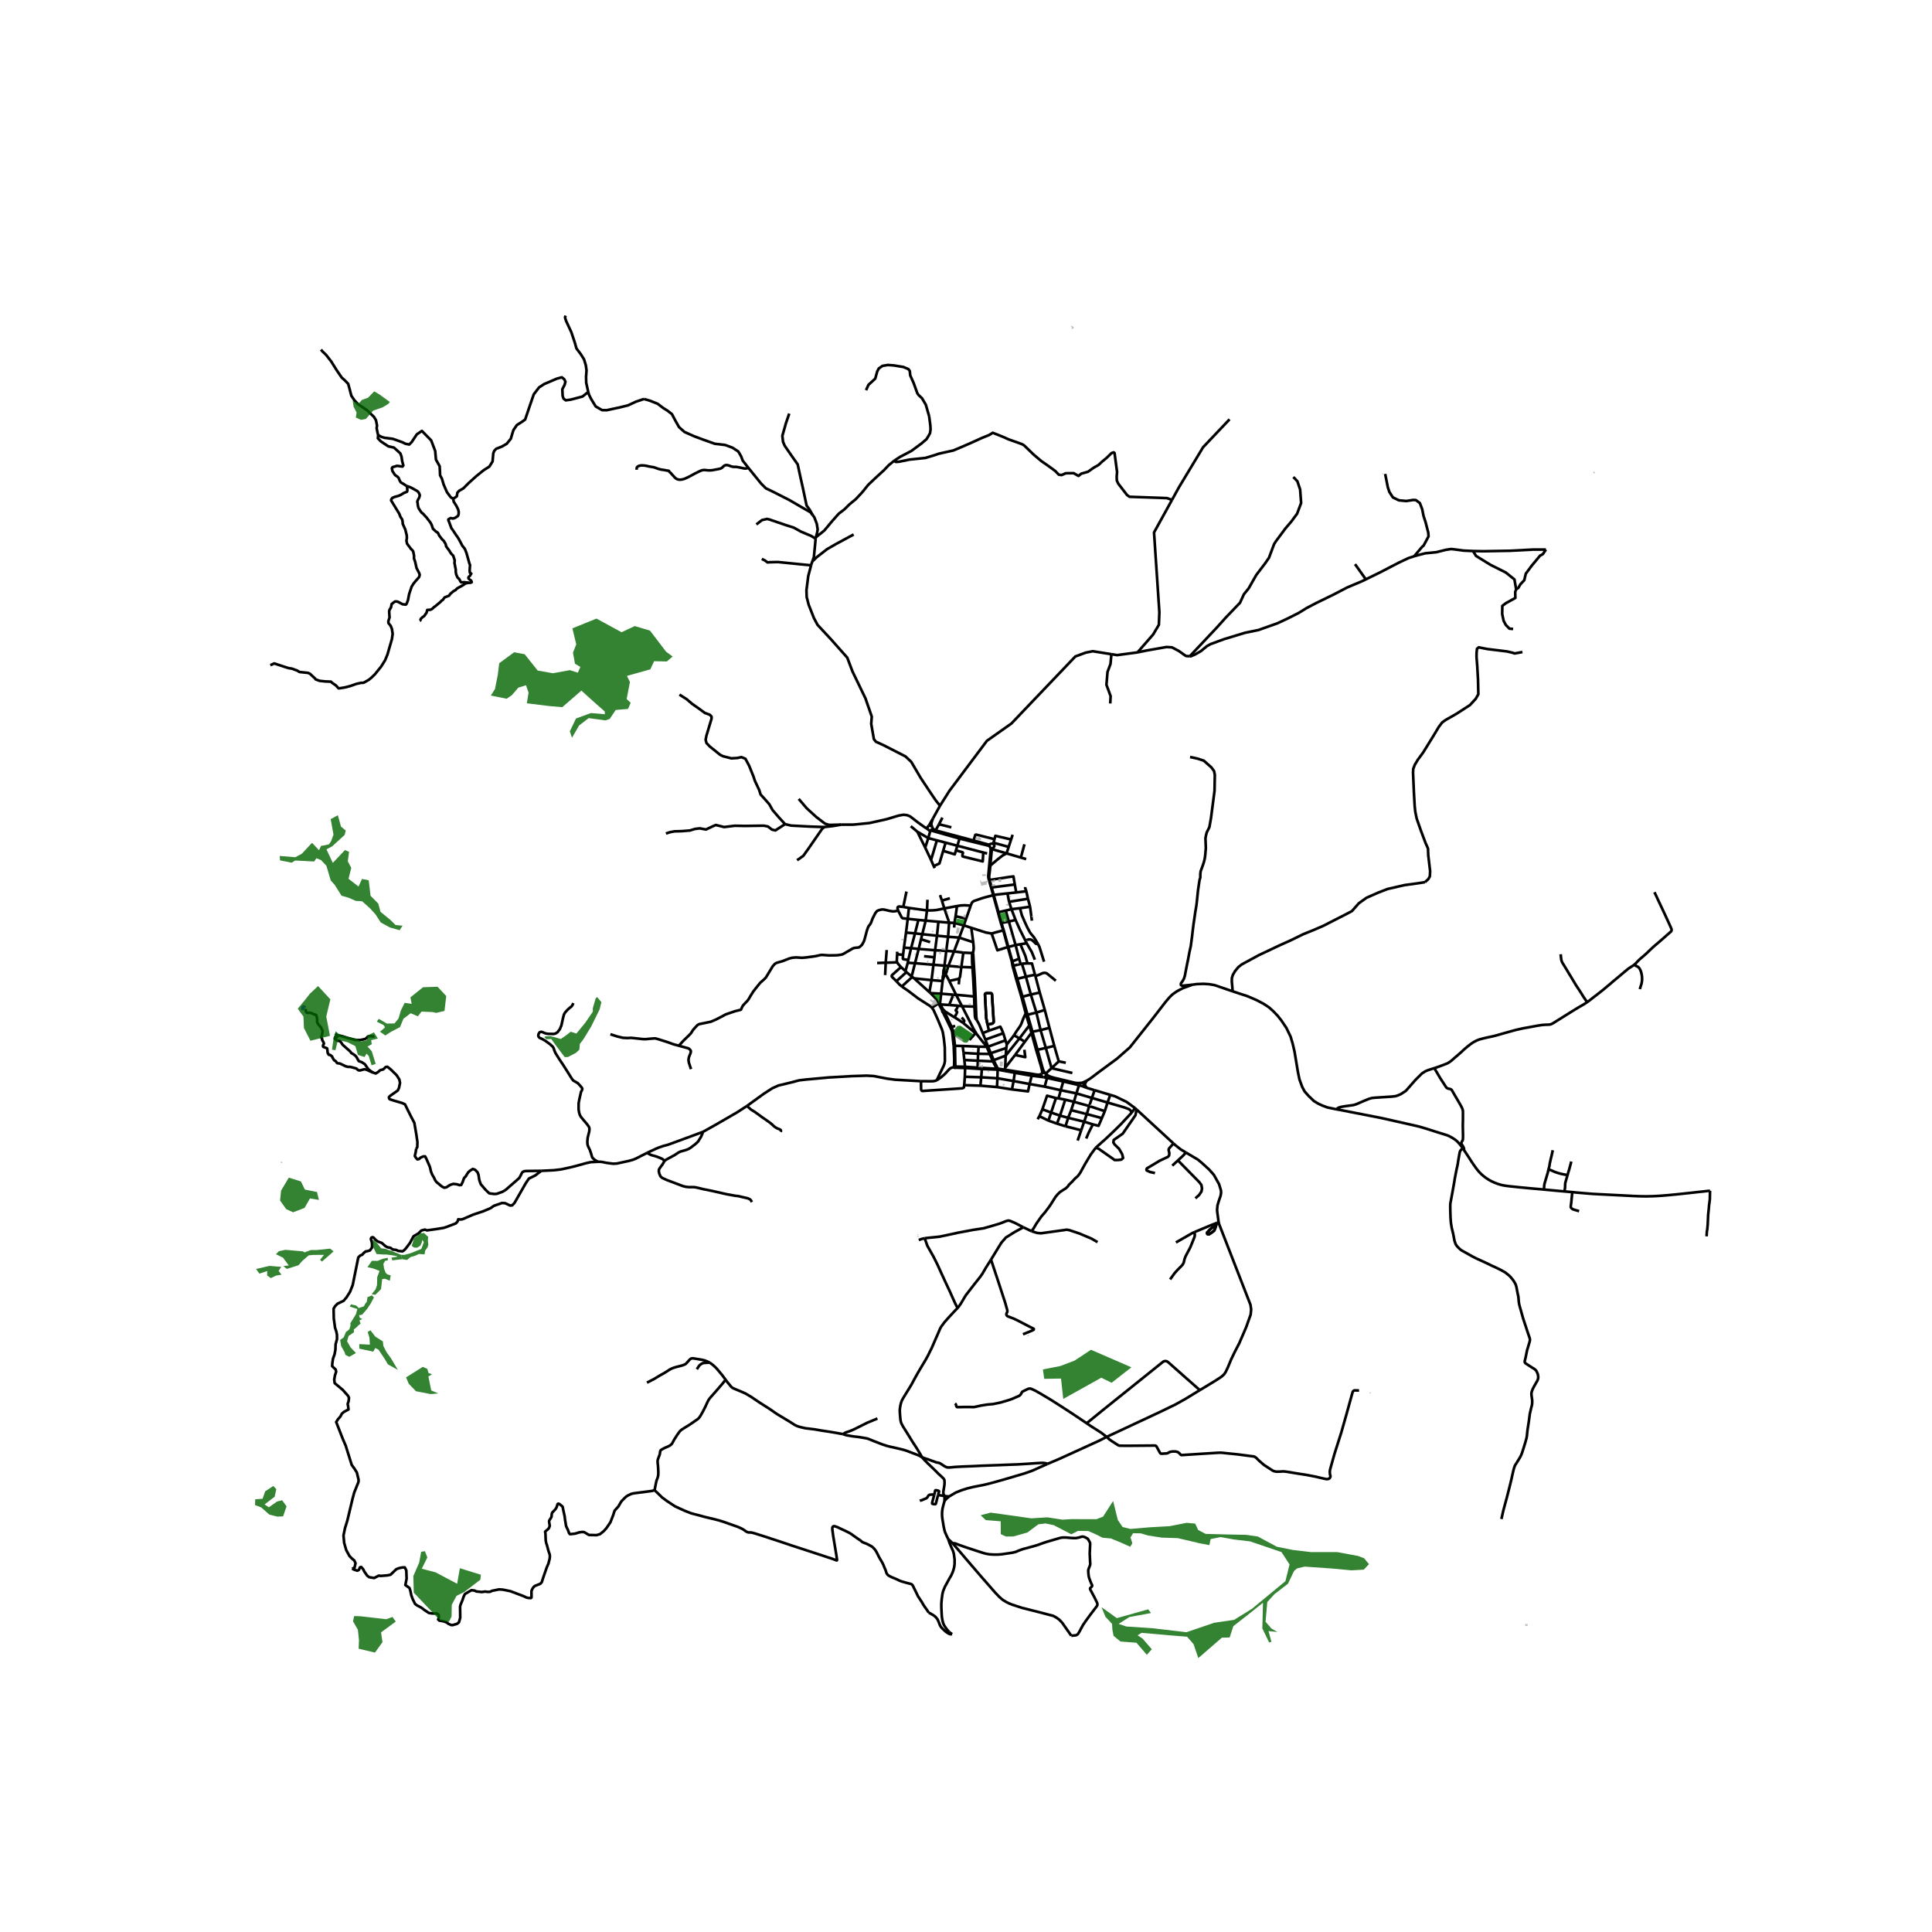 <svg xmlns="http://www.w3.org/2000/svg" width="960" height="960" viewBox="0 0 720 720"><defs><style>*{stroke-linejoin:round;stroke-linecap:butt}</style></defs><g id="figure_1"><path id="patch_1" d="M0 720h720V0H0z" style="fill:#fff"/><g id="axes_1"><path id="patch_2" d="M90 619.422h558V107.778H90z" style="fill:#fff"/><g id="LineCollection_1"><path d="m353.792 557.652-.511.392-.47.422-.44.44-.4.518" clip-path="url(#pa8e5efa53b)" style="fill:none;stroke:#000"/><path d="m353.388 573.61-.569-1.189-.599-1.34-.207-.635-.131-.59-.192-.873-.484-2.943-.115-1.043-.024-1.085.07-.876.138-.98.361-1.399.335-1.233M351.994 557.522l.02.707-.043 1.195M351.994 557.522l.472.05.315.04.363.045.648-.005M390.329 545.57l-2.797 1.24-2.89 1.298-2.874 1.009-3.212.952-3.32.98-3.78 1.081-3.467.93-1.944.432-1.568.303-1.928.382-2.176.541-2.097.677-2.06.815-2.424 1.442M404.931 405.387l2.984.896M404.931 405.387l-.268-.504-.468-.706M404.931 405.387l-1.658-.65M403.299 403.522l-1.108.091-.742.02-.953-.13-3.297-.807-4.265-1.009-1.26-.36-.784-.325-1.131-.692M403.299 403.522l1.681-.756M404.195 404.177l-.143-.277-.348-.26-.405-.118M389.678 400.133l-.24-.206M389.678 400.133l2.197-2.058M389.678 400.133l.081.177M388.473 399.906l-.19.15-.152.117M389.438 399.927l-.228-.106-.251-.04-.253.029-.233.096M384.4 384.894l1.748 6.404 1.768 5.933.445 1.767.112.908M359.627 397.547l-3.466-.062M359.627 397.547l-.25-2.521M359.627 397.547l.034.46M359.627 397.547l4.691.324M358.759 389.808l-2.877-.061M358.759 389.808l5.95.238M358.759 389.808l.33 2.58M355.882 389.747l-.429-3.767M355.882 389.747l-.487-.035M355.882 389.747l.14 7.612M350.46 374.328l3.276.207M350.46 374.328l-.134-.456M350.46 374.328l-.357-.02M351.623 376.466l-1.084-1.879-.025-.079-.054-.18M139.071 399.756l.953.287.738-.432.972-.807 1.113-.29.888-.873.634-.08 1.099.847 2.325 2.26 1.028 1.613.254 1.282-.367 1.824-.464 1.005-2.846 1.996-.451.45.028.396.225.41 1.649.542 2.959.86 1.127.514.887 1.838 1.55 3.093 1.043 1.956.732 4.31.41 2.828-.057 1.943-.393.57M201.706 436.335l-5.656.065-.676.08-.546.244-.346.397-.4.86-.522.971-1.045.952-4.095 3.556-1.186.693-2.115.756-.888.063-1.85-.235-.449-.395-1.025-.99-1.019-1.195-.708-.824-.382-1.032-.232-.785-.063-.58-.177-1.113-.356-.939-.906-.94-.855-.306-1.1.688-.61.561-.48.719-.423.754-.661.682-.541 1.515-.513 1.043-.605.075-.864-.29-.867-.119-.573-.068-.609.182-.68.237-.724.463-.56.38-.81.164-.687-.317-.646-.46-.753-.665-.646-.487-.59-.69-.551-1.156-.677-1.16-.388-1.008-.091-.247-.241-1.128-.166-.58-1.198-2.738-.517-1.035-.684.008-.81.35-.24.132-.555.51-.614.108-.53-.582-.402-.641.101-.586.192-.749.211-1.404M436.772 186.292l-6.7 12.147 1.992 29.732-.181 4.672-2.173 3.653-5.794 6.626M414.183 243.802l2.129.34 7.604-1.02M443.384 244.57l-1.418-.095-2.758-1.94-2.477-1.294-2.017-.12-7.258 1.28-3.54.721M313.506 307.323h4.392l6.103-.599 6.435-1.438 4.468-1.341 1.762-.312 1.356.139 1.172.484.36.279 2.525 1.95 2.39 1.708 1.256.796M345.725 308.99l.18.222.246.159.286.079.298-.009M346.123 307.784l-.24.166-.172.228-.089.267.005.28.098.264M369.968 314.443l.29-.378M369.968 314.443l-.343-.048-.466.084-.475.322M369.816 316.232l.33-.31.212-.2.16-.25.057-.216-.03-.218-.176-.354-.4-.241M368.605 315.225l.362.441.249.527M368.684 314.801l-.043.192-.036.232M368.605 315.225l-11.016-2.71M369.705 316.46l.111-.228M369.705 316.46l5.414 1.572M369.062 322.572l.517-5.562.126-.55M360.056 342.365l-3.931-.916M360.056 342.365l-.88 2.494M360.056 342.365l1.7-4.853M373.89 346.728l.161-.036M373.89 346.728l1.692 6.224M369.557 347.902l1.621-.476 2.712-.698M373.89 346.728l-.884-2.724M352.323 363.137l-.024-.113-.06-.1-.09-.078-.113-.047M352.323 363.137l.206-.321.09-.178.07-.19.242-.84M352.273 363.331l.04-.093.01-.101M351.57 363.027l-.022.14.035.138M351.966 360.627l-.334.977-.07.723-.034.388.006.163.037.149M351.919 362.787l-.148.034-.122.084-.078.122M356.3 370.725l2.22 4.257M356.3 370.725l-2.55-5.169M356.3 370.725l6.732.641M356.3 370.725l-1.038-.036M423.019 412.965l.56.518M423.019 412.965l-1.298 1.699M413.764 408.032l1.812.542 4.275 2.08 3.168 2.31M412.746 410.889l6.255 1.814 1.737.656.622.505.361.8M408.35 427.735l1.076-.974 2.24-1.977 2.765-2.59 3.326-3.265 3.307-3.558.657-.707M384.407 458.827l.339-.467.39-.501 1.112-1.883 1.83-2.624 1.383-1.587 1.612-2.146.606-.904 1.638-2.604.822-1.007.966-.917 2.142-1.366.743-.717.38-.586 1.134-1.083 1.13-1.23 1.084-.956.837-1.157.723-1.319 1.221-2.2 2.03-3.373 1.82-2.465" clip-path="url(#pa8e5efa53b)" style="fill:none;stroke:#000"/><path d="m423.58 413.483-.422 2.126-4.764 6.891-3.351 2.336-.123.952.492.75 1.629 1.586 1.168 2.019.338 1.413-.676.605-1.26.144h-1.26l-.584-.461-5.441-3.807-.977-.302M344.597 461.46l1.137-.138 4.434-.454 2.775-.584 4.088-.894 5.74-1.074 3.75-.562 2.521-.707 3.504-1.038 2.36-.93.845-.216.584.094 1.929.807 3.092 1.611" clip-path="url(#pa8e5efa53b)" style="fill:none;stroke:#000"/><path d="m384.407 458.827-.802-.385-2.25-1.067" clip-path="url(#pa8e5efa53b)" style="fill:none;stroke:#000"/><path d="m369.317 469.43.399-.662 3.45-5.633 1.699-1.944 3.172-1.997 3.319-1.819M356.876 487.454l-.103-.149-.879-1.718-1.789-4.022-1.8-3.843-1.535-3.347-1.408-3.098-1.503-3.01-1.557-2.75-.682-1.197-1.023-2.86M342.393 462.119l1.166-.415 1.038-.245" clip-path="url(#pa8e5efa53b)" style="fill:none;stroke:#000"/><path d="m369.317 469.43-1.827 2.871-1.36 2.343-.815 1.176-2.083 2.617-3.273 4.235-.458.735-1.414 2.39-.634.93-.577.727M343.636 543.089l-.738-1.295-.89-1.478-.739-1.172-1.183-1.802-1.753-2.851-1.843-2.948-.561-1.06-.193-.57-.177-.886-.177-2.055-.068-1.448.065-.656.104-.732.15-.728.165-.63.273-.78.538-.994 1.183-1.943 1.018-1.636.838-1.38 1.19-2.217 1.092-1.968.976-1.669 2.014-3.373.89-1.594.723-1.492.692-1.384 1.16-2.674 1.038-2.365.93-2.177.357-.642.338-.486.42-.555.425-.602 1.791-2.019 1.014-1.088.788-.858 1.39-1.428M264.483 507.805l-.822-.39-.953-.396-.9-.23-2.635-.443-.888-.13-.372.003-.254.058-.3.111-.457.422-.427.49-.803.898-.357.241-.745.314-.569.177-2.002.508-.872.27-.511.18-.446.195-.488.263-1.97 1.247-1.761.988-2.217 1.34-2.631 1.352" clip-path="url(#pa8e5efa53b)" style="fill:none;stroke:#000"/><path d="m314.157 534.451 1.223.415 2.543.426 1.967.23.861.137 1.375.23.977.18.584.188 2.12.858 1.864.72 1.391.534 1.206.397 1.434.375 2.643.587 1.914.458 1.322.374 1.252.477 3.028 1.146.527.216.595.313.653.377M351.994 557.522l-.223-.44-.173-.342-.054-.473.023-.511.165-.955.242-1.525.031-.843-.054-.793-.073-.245-.165-.278-.511-.537-1.433-1.319-1.095-1.092-1.159-1.143-1.854-1.755-1.383-1.416-.642-.766" clip-path="url(#pa8e5efa53b)" style="fill:none;stroke:#000"/><path d="m390.329 545.57-.255-.14-.35-.115-.429-.08-.637-.061-.926.022-1.46.08-2.683.193-4.391.271-2.901.104-5.488.21-5.018.18-3.066.151-4.296.166-2.459.137-2.205.198-.561-.014-.33-.054-.3-.116-.293-.13-.392-.216-.83-.555-.645-.418-.469-.202-.46-.1-.462-.073-.476-.165-1.238-.447-1.098-.411-1.407-.461-1.168-.435M349.576 557.145l.393.067.491.065.623.101.91.144M361.966 345.774l-2.79-.915M361.966 345.774l.733 5.37M369.557 347.902l-2.144-.375-5.447-1.753M362.683 354.69l-.437.485M362.699 351.144l.168 1.964-.038.854-.146.728M362.683 354.69l-.023.526M362.246 355.175l.414.041M362.246 355.175l-3.236-.153M362.246 355.175l.041 3.4.117 1.942M363.032 371.366l.118 3.757M362.404 360.517l.273 4.001.355 6.848M349.788 373.96l.157.19.158.159M350.103 374.309l.004.144.02.147.08.206.998 1.871M350.103 374.309l.223-.437M358.52 374.982l4.63.141M358.52 374.982l-1.709-.21M358.52 374.982l4.268 8.4M363.15 375.123l.183 3.64.1.534.172.39.402.453M351.96 377.052l.047-.15-.01-.091M351.96 377.052l2.644 5.597M351.383 377.218l.16.045.165-.016.146-.074.106-.121" clip-path="url(#pa8e5efa53b)" style="fill:none;stroke:#000"/><path d="m364.007 380.14-.11-.745-.073-.667-.265-7.372-.321-6.873-.372-5.862-.206-3.405M366.233 385.007l-.745-1.842-.635-1.5-.846-1.525M362.227 383.957l1.308 1.106M362.227 383.957l-3.294-2.751M362.227 383.957l.561-.576M367.22 387.433l6.679-2.386M367.22 387.433l-.987-2.426M367.22 387.433l.443 1.1M367.73 390.13l-3.022-.084M367.73 390.13l.496-.059M367.73 390.13l-.919-1.17M367.73 390.13l1.111 2.665M364.708 390.046l-.2 2.663M359.09 392.389l5.418.32M359.09 392.389l.286 2.637M364.508 392.71l4.333.085M364.508 392.71l-.094 2.582M359.376 395.026l5.038.266M364.414 395.292l-.096 2.579M370.009 395.512h-.971l-4.624-.22M364.318 397.87l-.03.428M364.318 397.87l1.615.101M350.33 333.57l.69 2.047M345.647 335.31l-.185 3.986M356.647 337.664l-.522 3.785M356.647 337.664l-4.727.88M361.757 337.512l-2.206-.144-1.483.072-1.421.224M338.735 338.36l-.45 4.047M338.735 338.36l-2.106-.381M338.735 338.36l6.727.936M345.462 339.296l-.49 3.798M351.92 338.543l-2.935.6-1.414.121-2.109.032M338.286 342.407l-.639 5.144M338.286 342.407l3.963.426M334.711 339.342l1.333 2.576.219.205.252.106 1.77.178M342.249 342.833l-1.25 5.003M342.249 342.833l2.723.26M344.972 343.094l-1.26 5.057M344.972 343.094l4.74.411M349.712 343.505l-.521 5.199M349.712 343.505l4.003.35M355.697 343.954l.428-2.505M355.697 343.954l-.1 1.727M355.697 343.954l3.478.905M355.697 343.954l-1.982-.099M337.647 347.55l-.77 5.618M337.647 347.55l3.353.286M341 347.836l2.712.315M341 347.836l-1.464 5.517M343.712 348.151l-.479 1.889M343.712 348.151l5.479.553M349.191 348.704l4.128.412M349.191 348.704l-.708 5.436M353.32 349.116l4.155.295M353.32 349.116l.395-5.26M353.32 349.116l-.672 5.229M357.475 349.41l5.224 1.734M357.475 349.41l-1.941 5.169M357.475 349.41l1.7-4.55M336.877 353.168l-.334 2.676M336.877 353.168l2.66.185M339.536 353.353l-1.046 4.41M339.536 353.353l2.827.284M342.363 353.637l.87-3.597M342.363 353.637l-1.361 5.32M342.363 353.637l6.12.503M348.483 354.14l-.244 2.619M348.483 354.14l4.165.205M352.648 354.345l2.886.234M352.648 354.345l-.668 5.524M355.534 354.579l3.476.443M355.534 354.579l-2.091 5.386M334.342 354.67l-.004.946M338.49 357.764l-.187 1.037M336.543 355.844l-.084 1.357.06.17.126.084 1.845.309M338.303 358.8l2.699.158M338.303 358.8l-.876 3.097M341.002 358.958l6.865.583M339.629 363.804l.195-.343.166-.516 1.012-3.987M347.867 359.541l4.113.328M347.867 359.541l-.704 5.728M347.867 359.541l.372-2.782M353.443 359.965l4.823.395M353.443 359.965l-1.463-.096M353.443 359.965l-.512 1.643M358.266 360.36l4.138.157M358.266 360.36l.744-5.338M357.523 364.535l.253-.468.49-3.707M335.774 360.397l1.653 1.5M334.314 358.63l.408.606 1.052 1.161" clip-path="url(#pa8e5efa53b)" style="fill:none;stroke:#000"/><path d="m334.05 365.673-1.702-1.701-.043-.204.035-.17.1-.206 3.334-2.995M337.427 361.897l.384.389M339.629 363.804l-1.818-1.518M339.629 363.804l.326.28M340.67 364.608l-.715-.524M340.67 364.608l5.692 5.138M340.67 364.608l6.493.661M347.163 365.27l-.801 4.476M347.163 365.27l4.111.328M351.274 365.598l.047-.42M351.274 365.598l-.538 4.723M350.736 370.321l4.526.368M350.736 370.321l-3.955-.208M350.736 370.321l-.41 3.551M353.736 374.535l1.306-3.267.22-.58M353.736 374.535l3.075.237M382.485 332.142l-3.765.444M382.485 332.142l.594 2.793M382.067 330.582l-.008.435.218.503.208.622M375.456 332.95l3.264-.364M375.456 332.95l.599 3.127M370.345 333.578l.814-.166 4.297-.462M370.155 333.617l-2.879.75-.381.108-.75.211-3.197 1.096-.492.339-.307.375-.392 1.016M351.92 338.543l-.9-2.926M351.92 338.543l1.655 4.826M366.233 385.007l2.325-.908M373.899 385.047l.803 2.65M368.558 384.099l4.238-1.477.445.894.658 1.531M374.702 387.697l.502 1.548M374.702 387.697l-6.476 2.374M375.204 389.245l-.19 1.318M377.884 385.82l-.89 1.18-.808.975-.982 1.27M375.014 390.563l-.216 2.84M375.014 390.563l-5.791 1.93M369.223 392.492l-.997-2.42M370.327 395.087l-.812-1.94-.292-.655M374.798 393.404l-.204 4.544M374.798 393.404l5.137-6.428M374.798 393.404l-4.47 1.683M371.785 398.102l-1.156-2.293-.302-.722M355.57 397.427l-.063.112-.016.115M356.022 397.36l-.073-.028-.058-.007-.082-.007-.078.022-.087.03-.074.057M355.395 389.712l.033.418.192 4.613-.05 2.684M371.785 398.102l-.129-.027-.15.028-.124.086M371.967 398.275l-.073-.103-.109-.07M374.337 398.623l-1.414-.23-.956-.118M371.88 398.643l.084-.107.03-.13-.027-.131M371.315 398.305l-5.382-.334M371.315 398.305l-.01.153.066.142M371.315 398.305l.067-.116M371.37 398.6l.162.082.259.009M371.37 398.6l-5.456-.2M374.337 398.623l.257-.675M374.337 398.623l-.144.444M388.131 400.173l-.53.267-.384.083-.577-.011-.791-.101-1.414-.245-3.966-.598-6.132-.945M371.79 398.69l.09-.047M371.79 398.69l-.08 3.152M389.438 399.927l-.66-1.136-.33-1.071-1.787-6.494M388.131 400.173l-.064.31v.244l.076.235.146.203.203.154.242.09M388.734 401.41l.26.024M388.734 401.41l-4.251-.51M444.384 366.973l-3.505 1.26-2.26 1.176-1.705 1.204-1.06 1.038-1.43 1.673-4.703 6.091-4.305 5.432-4.349 5.483-4.757 4.185-6.531 4.816-3.355 2.533-1.444.902M404.195 404.177l.252-.516.533-.895M403.273 404.736l.577-.212.345-.347M403.273 404.736l-1.18-.261M368.546 327.99l.27-.043M368.546 327.99l.804 2.784M369.216 316.193l-.036.8-.716 7.597-.17 1.832.028.395.004.065.05.376.17.731M378.182 329.624l-8.613 1.105M378.182 329.624l.538 2.962M368.817 327.947l7.194-1.12 1.668-.212.503 3.009M369.35 330.774l.219-.045M369.35 330.774l.805 2.843M383.079 334.935l.8 2.974M383.079 334.935l-7.024 1.142M376.055 336.077l.887 2.755M383.88 337.909l-3.77.548M383.88 337.909l.678 5.197M380.11 338.457l-3.168.375M386.802 351.747l-1.372-2.277-.6-.784-.5-.539-.499-.703-.938-1.721-1.057-2.273-1.013-2.354-.712-2.639M376.942 338.832l-2.14.51M376.942 338.832l1.53 4.002M374.803 339.343l1.17 4.096M374.803 339.343l-2.686.62M371.907 339.998l.21-.035M371.907 339.998l1.099 4.006M371.907 339.998l-1.752-6.381M378.471 342.834l-2.497.605M382.137 350.534l-2.067-4.126-1.599-3.574M375.974 343.44l2.505 8.759M375.974 343.44l-2.77.526M375.582 352.952l-3.887 1.19-2.138-6.24M382.617 351.535l-.48-1.001M382.617 351.535l-2.348.347M385.66 357.656l-1.127-2.833-1.916-3.288M380.27 351.882l-1.79.317M382.881 359.021l-.76-2.782-1.852-4.357M378.48 352.199l1.313 5.087M378.48 352.199l-2.707.703M380.34 359.248l-.547-1.962M380.34 359.248l.49-.108M380.34 359.248l-2.695.643M382.881 359.021l-2.051.12M385.703 363.256l-1.118-4.19-1.704-.045M377.645 359.891l-.377-1.624M377.645 359.891l1.478 4.888M380.83 359.14l1.49 4.837M385.703 363.256l-3.383.721M385.703 363.256l.163.493M385.866 363.749l1.62 6.144M393.476 365.489l-3.331-2.717-.508-.198-.634-.025-.584.173-1.214.552-1.34.475M382.32 363.977l-3.197.802M382.32 363.977l1.835 6.657M379.123 364.779l1.935 6.674M387.485 369.893l-3.33.741M387.485 369.893l1.88 6.498M384.155 370.634l-3.097.819M384.155 370.634l2.071 6.723M382.942 378.17l-.24-.787-1.644-5.93M389.365 376.39l-3.139.967M389.365 376.39l1.734 6.649M386.226 377.357l1.568 6.536M386.226 377.357l-3.284.812M382.942 378.17l1.125 3.872M384.067 382.042l-.475.11M384.067 382.042l.672 2.448M391.099 383.039l-3.305.854M391.099 383.039l1.8 6.733M387.794 383.893l1.951 6.648M387.794 383.893l-3.055.597M384.739 384.49l-.34.404M384.739 384.49l1.922 6.736M379.935 386.976l3.657-4.824M379.935 386.976l1.984 1.253M379.935 386.976l-2.05-1.156M392.9 389.772l-3.155.769M392.9 389.772l1.67 5.775M389.745 390.54l-3.084.686M389.745 390.54l2.13 7.535M394.57 395.547l2.627.51M394.57 395.547l-2.695 2.528M391.875 398.075l7.767 1.804M374.594 397.948l3.701-4.791M337.814 332.25l-1.185 5.729M353.995 334.767l-2.975.85M334.711 339.342l-.238-.87.041-.31.154-.203.338-.137 1.623.157M252.97 389.712l1.769-1.918 1.967-1.91.76-.786.877-1.349.799-.901.822-.865.63-.331 1.13-.224 3.15-.65 1.807-.763 2.305-1.175 1.476-.808 1.714-.584 1.697-.584 1.553-.397.4-.079.33-.158.285-.664.23-.49.4-.563 1.513-1.593.458-.641.734-1.262 1.014-1.608 1.353-1.709 1.168-1.441 1.56-1.385.6-.663.775-1.262 1.76-2.913.846-.894.545-.31 2.244-.648 2.574-1.01 1.038-.252 1.437-.123 2.205.145 1.522-.13 3.566-.49 1.621-.376.7-.086 2.628.194 3.058-.057 1.507-.216.63-.188 3.62-2.098.576-.224.453-.054 1.137-.115.262-.086.28-.192.745-.663.33-.562.458-.88.216-.678.852-3.186.408-1.194.292-.573.526-.638.38-.725.527-1.431 1.034-2.036.66-.787.8-.33 1.045-.217.737.05 2.06.483 1.268.195.953-.087.965-.225M222.777 432.954l-1.221-.771-.592-.54-.307-.427-.331-1.167-.484-1.456-.715-1.478-.184-.678-.062-.923.124-1.492.599-2.408.069-.973-.154-.656-.73-1.017-1.437-1.694-.838-1.024-.422-.735-.27-.887-.191-1.175.008-2.3.307-1.659.438-1.91.142-.67.288-.494.173-.429-.003-.343-.185-.36-.419-.49-1.022-1.11-.8-.491-.86-.468-.523-.62-1.863-2.974-1.437-2.264-1.422-2.12-1.452-2.328-.438-1.017-.2-.714-.4-.649-.984-.901-1.767-1.283-1.198-.692-.961-.411-.369-.469-.092-.404.107-.533.377-.635.43-.173.47.022 1.329.555.93.166 2.074.036.661-.137.776-.483.853-1.103.6-1.399.614-2.769.361-1.376.416-.721.868-.966.853-.78.638-.475.4-.555.3-.743M252.97 389.712l-.69-.195-1.253-.331-2.206-.8-3.604-1.14-1.037-.274-1.299.08-2.26.216-1.09-.029-3.22-.354-1.13-.108-1.399.065-1.637-.08-2.113-.497-2.559-.836M257.542 398.426l-.332-.92-.198-.624-.288-.86-.149-.992.145-.988.67-1.706.077-.678-.284-.461-.592-.49-.784-.224-2.836-.771" clip-path="url(#pa8e5efa53b)" style="fill:none;stroke:#000"/><path d="m201.706 436.335 4.68-.223 2.743-.325 2.413-.519 2.782-.656 4.196-1.16 1.537-.346 2.72-.152M241.144 429.638l-4.104 2.098-1.083.447-1.567.447-4.558.994-1.39.058-2.536-.338-1.591-.332-.723-.058h-.815M365.914 398.4l-.233 3.072M365.933 397.971l-.014.309-.005.12M365.914 398.4l-1.625-.102M359.661 398.007l-.098 3.27M359.661 398.007l4.628.29M359.661 398.007l-3.617-.117M378.18 399.798l-.454 3.078M378.18 399.798l6.303 1.101M378.18 399.798l-3.987-.73M384.483 400.9l-.78 3.08M359.563 401.277l-.22 3.128M359.563 401.277l6.118.195M390.19 401.716l-.864 3.244M390.19 401.716l6.056 1.319M390.19 401.716l-1.195-.282M365.68 401.472l6.03.37M365.415 404.599l.062-1.125.204-2.002M371.71 401.842l-.155 3.273M371.71 401.842l6.016 1.034M377.726 402.876l5.976 1.103M377.726 402.876l-.593 3.12M396.246 403.035l-.937 3.259M396.246 403.035l4.791 1.112 1.056.328M383.702 403.98l5.624.98M377.133 405.996l5.984.73.585-2.747M359.344 404.405l6.071.194M343.229 402.927l.038 3.078.158.408.257.17 14.886-.996.403-.126.246-.22.127-.836M402.093 404.475l-.938 3M365.415 404.599l6.14.516M389.326 404.96l5.983 1.334M371.555 405.115l5.578.88M407.915 406.283l-.974 2.89M407.915 406.283l5.849 1.75M395.309 406.294l5.846 1.181M395.309 406.294l-.819 3.038M401.155 407.475l-.933 3.135M401.155 407.475l5.786 1.697M413.764 408.032l-1.018 2.857M393.525 409.22l.965.112M393.525 409.22l-1.802 5.4M388.465 413.398l1.747-5.062 3.313.884M406.941 409.172l5.805 1.717M406.941 409.172l-1.02 3.023M394.49 409.332l2.497.483M396.987 409.815l3.235.795M396.987 409.815l-1.952 5.936M400.222 410.61l-1.03 3.125M400.222 410.61l5.7 1.585M412.746 410.889l-1.02 3.206M405.922 412.195l5.805 1.9M405.922 412.195l-.898 2.984M388.465 413.398l3.258 1.222M388.465 413.398l-1.102 2.578M399.193 413.735l5.831 1.444M399.193 413.735l-1.118 2.84M411.727 414.095l-1.091 2.591M391.723 414.62l3.312 1.131M391.723 414.62l-.998 2.991M405.024 415.179l5.612 1.507M405.024 415.179l-.986 2.841M395.035 415.751l3.04.824M395.035 415.751l-1.118 2.992M387.363 415.976l-.675 1.122M387.363 415.976l3.362 1.635M398.075 416.575l-.984 3.157M398.075 416.575l5.963 1.445M407.28 419.026l2.12.533 1.236-2.873M390.725 417.611l3.192 1.132M404.038 418.02l3.242 1.006M404.038 418.02l-1.113 3.196M393.917 418.743l3.174.989" clip-path="url(#pa8e5efa53b)" style="fill:none;stroke:#000"/><path d="m404.785 424.289.975-2.267 1.52-2.996M397.091 419.732l5.834 1.484M402.925 421.216l-1.32 3.841M219.234 146.057l.237.975.797 1.599 1.735 2.845 2.36 1.363 1.734.03 4.673-.997 3.282-.807 2.984-1.393 2.954-.983M278.905 174.357l-2.127-2.72-.554-1.52-1.087-1.86-2.132-1.4-2.728-1.02-3.901-.46-4.328-1.54-3.39-1.261-3.58-1.6-2.026-1.801-1.428-2.54-1.215-2.301-1.642-1.28-1.65-1.036-2.032-1.54-2.829-1.129-2.266-.66M302.848 191.945l-.787-1.023-3.518-2.02-4.327-2.521-6.46-3.281-2.344-1.12-1.812-1.82-4.695-5.803" clip-path="url(#pa8e5efa53b)" style="fill:none;stroke:#000"/><path d="m237.275 175.07-.01-.248.02-.278.028-.286.181-.248.278-.22.381-.181.487-.115.564-.058.621.03.592.057.678.123.554.144.63.115.659.114.544.077.468.134.506.18.66.249.678.191.544.134.535.095.506.057.43.078.477.104.363.067.401.028.22.068.181.324.191.163.23.229.181.153.153.22.22.238.324.344.353.382.306.363.335.305.353.23.287.152.362.115.535.076.65-.047.64-.134.63-.21.63-.277.611-.296.63-.306.63-.344.622-.344.573-.306.526-.257.505-.258.525-.258.497-.23.544-.228.63-.115h.621l.602.067.612.048.63.01.668-.039.64-.105.602-.115.544-.105.563-.104.564-.105.506-.182.44-.258.4-.41.478-.393.545-.161.61.029.66.2.678.268.754.171h1.07l.62.096.574.105.525.105.478.105.468.105.41.076.468.02.4-.057.651-.18M531.052 328.757l1.279-1.178.535-1.005.1-1.917-.695-5.88-.1-2.549-.415-.967-.476-1.042-1.785-4.764-1.547-4.429-.516-2.512-.218-2.047-.297-5.266-.318-7.275.08-1.414.575-1.49 1.11-1.86 1.983-2.698 3.75-6.067 2.1-3.498 1.27-1.675 1.31-.93 3.926-2.233 5.097-3.294 2.162-2.344.972-1.713-.12-5.434-.297-5.154-.258-3.238.02-1.62.158-1.488.655-.54 2.003.41 1.15.223 7.418.912 1.963.465.853.28 2.89-.535M444.384 366.973l-2.748.28-.834.08-.445-.062-.262-.176-.038-.34.108-.4.56-.73.523-.974.323-1.039.361-1.918.308-1.614.515-2.488.468-2.538.546-2.459.461-3.489.315-2.692.261-2.103.375-2.51.287-2.053.182-1.06.234-1.405.15-1.24.425-4.22.183-1.2.254-1.777.177-1.038.206-.593.05-.398-.017-.874.122-1.207.299-.806.54-1.494.407-1.226.314-1.333.139-1.017.246-2.762-.138-3.684.145-.909.33-1.269.985-1.982.61-3.435.659-5.105.651-5.001.108-5.956-.292-1.428-1-1.352-2.819-2.5-2.258-.737-2.86-.632M350.312 300.275l-2.588 4.672M414.183 243.802l-6.924-1.105-2.626.51-3.892 1.444-23.81 24.974-9.143 6.455-13.942 18.603-3.534 5.592" clip-path="url(#pa8e5efa53b)" style="fill:none;stroke:#000"/><path d="m302.267 210.682-1.055 3.983-.669 5.293.088 2.565.755 2.893 1.949 4.938 1.338 2.51 4.972 5.348 6.106 6.876 1.949 5.157 4.826 10.013 2.356 6.794-.204 2.729.989 5.647.725.97 2.997 1.377 8.055 4.12 2.151 2.018 3.49 5.948 3.954 5.948 1.716 2.51 1.557 1.956M459.377 369.445l-.17-2.011-.145-1.622.023-1.327.376-1.204.838-1.428 1.252-1.492 1.23-.96 6.347-3.445 7.676-3.63 4.168-1.873 4.79-2.337 3.378-1.36 4.057-1.745 4.32-2.221 3.736-1.896 2.555-1.349 2.62-2.952 2.81-2.007 4.36-1.933 3.481-1.349 6.404-1.468 3.066-.404 4.503-.675M292.568 307.13l-2.239-2.44-2.401-2.778-1.228-2.186-2.004-2.286-1.246-1.356-.505-1.643-1.607-3.422-.614-1.83-1.57-3.88-1.373-2.558-1.48-.593-1.5.322-2.256.136-3.142-.814-1.02-.5-3.932-3.162-1.175-1.247-.306-1.221.28-1.462 1.941-6.445-.036-.728-.614-.66-1.86-.679-2.22-1.626-2.564-1.796-2.04-1.745-2.655-1.66M313.506 307.323l-4.557.096-1.499-.474-3.25-2.473-3.54-3.236-3.014-3.507" clip-path="url(#pa8e5efa53b)" style="fill:none;stroke:#000"/><path d="m248.17 310.637 1.463-.49 1.679-.323 2.853-.085 2.925-.237 1.95-.592 1.751-.204 2.311.424 2.619-1.237 1.065-.44 3.07.762 3.954-.474 3.954.067 6.861-.101 1.57.305 1.481 1.152 1.3.304 1.011-.66 2.581-1.678M307.2 308.21l-5.21-.168-7.165-.37-2.257-.542M307.2 308.21l3.37-.384 2.936-.503" clip-path="url(#pa8e5efa53b)" style="fill:none;stroke:#000"/><path d="m297.052 320.59 2.329-1.66 1.968-2.76 5.038-7.285.812-.676M337.81 362.286l-3.76 3.387M339.955 364.084l-3.88 3.55M336.075 367.635l-.872-.732-1.153-1.23M347.27 375.501l-.644-.576-.854-.537-3.72-2.383-3.603-2.754-2.374-1.616M347.27 375.501l.631.902 1.445 3.194 1.737 4.152.3 1.053.387 2.432.326 3.12.047 5.096-.192 1.01-.292.786-1.545 3.186-1.014 2.142" clip-path="url(#pa8e5efa53b)" style="fill:none;stroke:#000"/><path d="m343.229 402.927 4.334.029 1.037-.173.5-.21M355.49 397.654l-.895.277-.454.213-.457.403-1.564 1.72-1.506 1.29-1.514 1.017M333.14 171.774l2.167-1.44 3.7-1.945.65-.34.808-.599 2.893-2.137 1.915-1.64.723-1.154.603-1.108.193-1.38-.084-1.526-.446-3.381M322.749 145.418l.901-1.992 2.521-2.328.756-2.713.584-1.071 1.353-.959 2.016-.336 2.202.162 3.569.585 1.923.81.49.721.147 1.593 1.273 2.851 1.393 3.86.477.647 1.248 1.17 1.432 2.44 1.228 4.266M304.053 200.283l.727-.666 1.228-.927 1.244-1.04 2.93-3.518 2.438-2.735 2.08-1.583 1.96-1.936 2.215-1.807 2.42-2.574 2.301-2.847 2.386-2.255 3.494-3.215 1.704-1.79 1.96-1.616M436.772 186.292l-1.89-.662-13.98-.497-.891-.656-3.254-4.207-.554-1.198-.048-1.47.144-1.697-.94-7.102-.315-.224-.801.272-1.806 1.759-1.807 1.504-1.21 1.15-1.892 1.072-2.062 1.472-2.522.72-1.012.836-1.832-1.04-2.929.045-1.518.667-1.06-.135-1.339-1.38-.843-.633-2.194-1.572-2.108-1.46-2.82-2.374-3.688-3.55-.82-.442-1.807-.656-3.121-1.097-1.627-.746-2.748-1.12-1.518-.577-1.338.826-2.868 1.165-3.88 1.771-3.613 1.568-2.966 1.247-5.505 1.232-1.26.447-3.63 1.104-5.965.624-3.92.8-1.108.08-.767-.384M458.22 156.267l-9.86 10.4-8.963 14.866-2.625 4.76M302.848 191.945l.598.777.938 2.44.341 2.14-.192 1.16-.48 1.82M303.962 200.756l.017-.193.074-.28M125.762 385.87l-.196.132-.061.129.153.215-.066.124-.229.02h-.32l-.146.042-.116.406.013.211.103.133.35.11.187.275.05.092h.334l.321.137.335.04.35.19.452.57.259.45.258.289 1.616 1.437 1.116.988.273.394.125.176.733.419.704.517.551.629.2.403.606 1.062 1.142.397 1.127.766 1.268 1.838.873.679.944.616" clip-path="url(#pa8e5efa53b)" style="fill:none;stroke:#000"/><path d="m113.79 376.065.151.32.08.521.254.447.444.127.445-.045h.333l.517.09.627.298.42.223.48.107.262.119.127.208.087.388.199 1.214-.056.597.151.566.458.674.886 1.02.23.557.286.57-.02.779-.12.354.008.432-.147.314-.112.359-.031.316.14.31.148.185-.018.316.196.397.338.58.162.414-.043.288-.194.232-.108.364.027.253.091.187.835.318.33.127.155.03.08.058.037.086.03.155.072.459.055.713.073.384.051.092.104.083.087.14-.004.09.075.152.137.07.063.016.266.004.24.09.138.136.17.164.137.05.142.145.1.28.067.18.207.312.099.192.293.427.123.084.346.204.156.09.184.301.19.284.18.142.122.035.318.036.265.031.28.058.154.052.644.31.913.432.442.23.374.07.331.12.178.005.71.006.614.132 1.177.317.46.132.245.132.33.328.213.174.307.086.436.012.306-.08 1.22-.335.453.064.485.138 1.048.483 1.34.584M131.226 584.57l.883-.299.388-1.688-.459-1.027-.988-.828-.848-.895-1.165-2.152-.777-2.683-.247-2.782.565-2.75.847-2.715 1.978-8.28.6-2.219 1.589-3.974.035-.862-.635-2.65-.883-1.423-1.024-1.392-2.26-7.22-1.06-2.451-2.471-6.326.664-1.054.91-1.026.51-1 .74-.663 1.766-.96-.176-1.392-.141-.629.353-1.06.14-1.258-.352-.73-1.942-2.185-3.037-2.55-.177-1.325.283-1.59.446-1.338-.188-.836-.858-.785-.446-.465.06-1.104.256-1.683.559-1.548.335-1.758.066-2.032.534-1.972-.028-1.625-.25-1.259-.449-1.248-.479-3.537-.07-3.634.493-.85.934-.99 2.287-1.087 1.102-1.297 1.3-2.065 1.006-2.524 2.08-10.304.738-.71.744-.281.511-.623.758-.618.635-.096.923-.254.782-1.05.05-.899-.056-1.003-.414-1.338.235-.526.49-.134.434.28.51.622.882.685 1.533.556 1.31 1.166.739.425 1.205.244.834.615 1.216.136.868.404 1.558.141.503-.33.706-.715 1.547-2.055 1.34-2.507 1.81-1.06 1.136-1.107 1.324-.33.731.293 3.274-.456 2.916-.467 1.1-.351 3.476-1.328.657-.735.237-.797.864.08.74-.108 4.027-1.732 3.678-1.229 2.706-1.139 1.267-.892 3.026-1.054 1.155.066 1.862.873.775-.056.863-.892 4.228-7.398 1.16-1.704 2.36-1.154 2.228-1.714M140.956 162.156l-.212-.69-.386-1.938.157-.904-.395-1.973-.753-1.291-2.56-2.439-3.37-2.308-1.367-1.456-1.138-1.68-.56-2.188-.616-2.248-1.128-1.171-1.304-1.19-1.763-2.575-2.166-3.446-1.845-2.377-1.44-1.378-.478-.632M210.784 117.618l-.177.481-.01.35.354 1.12 1.972 4.247 1.281 3.843.626 2.2 1.625 2.155 1.203 1.922.656 2.185.266 1.892-.172 2.434.047 2.171.563 2.552.216.887M168.972 185.766l.59-.316.68-.483.23-1.412.68-.672 1.532-.887 1.937-1.947 2.864-2.584 2.772-2.24 2.12-1.344 1.203-1.955.257-2.989.359-.935.791-.792 1.973-.755 1.883-1.072 1.531-1.888.507-1.754.48-1.499 1.272-1.84 1.818-1.157 1.26-.9 1.687-4.995 1.518-4.398 1.974-2.57 1.895-1.244 4.7-2.01 1.881-.524.935.756.416.902-.299 1.156-.857 1.645.117 2.437.325 1.048.83.633 1.948-.268 4.297-1.14 2.156-1.716M168.972 185.766l-.355-.015-.679-.482-1.358-1.835-1.23-2.808-.652-2.213-.688-1.284-.092-2.188-.065-1.197-1.383-2.445-.283-3.236-1.496-3.938-3.457-3.536-1.9 1.274-1.9 2.865-.922.923-1.413-.273-1.24-.604-3.442-1.223-3.158-.405-1.138-.353-1.165-.637" clip-path="url(#pa8e5efa53b)" style="fill:none;stroke:#000"/><path d="m151.39 181.037-.583-.412-.661-.411-.654-.352-.208-.217-.207-.345-.215-.381-.104-.337-.231-.508-.342-.38-.987-.681-.948-1.45-.22-1.035.233-.415 1.727-.511 1.986.28.337-.402-.272-1.023-.178-.687-.237-1.628-.442-1.181-1.22-1.121-1.155-1.035-2.09-.463-2.765-1.828-1.143-1.181.145-1.177M247.669 432.58l.868-.563 2.774-1.492 1.568-1.038.784-.36 1.752-.484 1.183-.447.838-.527 1.683-1.282 1.015-.938 1.145-1.853.433-1.027.289-.775M241.144 429.638l3.405-1.586.998-.411 1.638-.562 1.829-.49 9.26-3.403 3.727-1.392M278.373 412.153l-3.605 2.34-3.937 2.283-4.273 2.466-4.557 2.552M247.669 432.58l-.723-.6-.868-.424-1.268-.498-2.136-.613-.715-.342-.815-.465" clip-path="url(#pa8e5efa53b)" style="fill:none;stroke:#000"/><path d="m280.198 447.978-.353-.663-.377-.368-.776-.375-2.52-.576-1.015-.245-1.122-.123-3.166-.562-5.625-1.276-3.059-.606-1.498-.375-.744-.164-.624-.15-.746-.093-1.998-.004-1.007-.115-1.09-.267-5.964-2.249-1.744-.807-.63-.57-.438-1.016-.185-.873.069-.685.4-.663.983-1.326.7-1.248M302.848 191.945l-1.13-2.02-1.126-1.53-1.354-6.388-.995-4.445-.966-4.498-2.082-2.949-2.758-3.996-.629-1.487-.243-2.227 1.303-4.595 1.258-3.68M303.962 200.756l-1.62-1.013-3.9-1.643-2.6-1.456-2.998-.959-6.182-2.116-.822-.174-1.87.423-2.097 1.619M302.731 209.243l1.689-1.633 3.78-2.938 3.304-1.905 4.881-2.639 1.751-.933M302.731 209.243l.226-.636.348-.954.466-4.803.19-2.094M302.267 210.682l-4.092-.403-8.305-.834-2.865.075-.955.075-1.061-.772-1.088-.535M302.267 210.682l.137-.519.327-.92M353.748 608.163l-.406-.383-.788-.998-.657-.995-.346-.72-.3-1.017-.23-1.377-.096-1.221-.107-2.256-.012-1.406.085-1.215.084-.812.23-1.703.262-1.096.66-1.607 1.614-2.97.738-1.261.489-1.056.35-.973.283-1.121.138-1.082.016-1.672-.284-2.155-.284-1.002-.523-1.153-.792-1.867-.484-1.435" clip-path="url(#pa8e5efa53b)" style="fill:none;stroke:#000"/><path d="m354.944 575.099-.434-.458-1.122-1.03M354.944 575.099l.504.53 1.867 2.17 2.49 2.933 6.11 7.115 2.52 2.869 2.436 2.796 1.633 1.69 1.06.923.692.461.784.455.883.443 1.288.53 3.635 1.185 6.217 1.571 5.471 1.428 1.268.706 1.076.815.976 1.052 3.378 4.811" clip-path="url(#pa8e5efa53b)" style="fill:none;stroke:#000"/><path d="m354.944 575.099.765.047.369.065.86.36 2.928 1.031 4.166 1.377 2.382.764.522.151.6.152 1.191.201 1.43.087 1.675.007 1.498-.108 1.268-.187 2.82-.426 1.192-.302 1.03-.455 1.575-.562 3.965-1.067 1.73-.526 1.39-.511 1.568-.534 2.167-.634 2.36-.692.637-.18.5-.109.584-.064 1.19.007 1.56.137 1.069.065.7.01.326-.007.384-.068.707-.13.595-.177.427-.122.319-.047.265.022.346.072.388.165.5.252.368.231.254.253.354.62.345.634.054.483-.161 3.539.13 2.883.066 1.046-.081.46-.192.512-.239.584-.192.548-.045.505.053.876.1.9.154.746.25.667.414 1.1.462 1.012.027.249-.127.23-.619.613-.034.21.088.331 1.552 2.912 1 2.025.095.57-.065.385-.146.278-2.467 3.236-1.675 2.292-1.007 1.492-.538.956-.676 1.286-.592 1.013-.284.284-.365.224-.32.097-1.601.137M351.98 359.869l-.014.758M352.273 363.331l.327.18.135.123.441.797.574 1.125M357.523 364.535l-.273.27-3.5.751M348.239 356.759l-3.864-.402M355.736 379.15l.934-1.84.015-.143-.038-.13-.47-.454-.022-.067.011-.061.388-.51.17-.282.096-.367-.009-.524M355.736 379.15l-3.738-2.34M358.933 381.206l-2.32-1.546-.877-.51M358.38 379.19l.537.587.376.548.062.119-.018.158-.404.604M368.558 384.099l-.526-2.223M368.032 381.876l1.798-.431.242-.22.215-.23.038-.303-.653-10.245-.177-.216-.215-.094-1.652-.007-.323.08-.153.122-.085.21.469 8.874.496 2.46" clip-path="url(#pa8e5efa53b)" style="fill:none;stroke:#000"/><path d="m368.032 381.876-.496-2.46-.47-8.875.086-.209.153-.123.323-.079 1.652.007.215.094.177.216.653 10.245-.038.303-.215.23-.242.22-1.798.431M343.233 350.04l3.401 1.063M371.88 398.643l2.313.424M371.382 398.19l-1.373-2.678M356.161 397.485l-.055-.067-.084-.059M356.044 397.89l.066-.05.062-.116.026-.131-.037-.108" clip-path="url(#pa8e5efa53b)" style="fill:none;stroke:#000"/><path d="m355.49 397.654.033.138.11.102.106.048h.118l.115-.018.072-.034M368.841 392.795l1.168 2.717M368.226 390.071l-.563-1.539M366.811 388.96l.852-.428M363.996 385.39l1.342 1.719 1.473 1.852M346.362 369.746l.42.367M363.996 385.39l-.46-.327M363.996 385.39l-1.208-2.009M351.919 362.787l.048-.267.011-.283.014-.553-.048-.491.022-.566M353.715 343.855l-.14-.486M386.802 351.747l-.555.03-.27-.12-.25-.266-.782-.742-.45-.353-.506-.195-.577-.014-.553.165-.722.282M389.092 358.4l-1.337-4.297-.4-1.24-.553-1.116M354.604 382.65l1.382-.277M354.604 382.65l.448 1.016M363.535 385.063l-2.256 2.506M379.793 357.286l-2.525.98M527.006 207.303l2.95-3.489.6-.532 1.818-3.395-.1-1.377-1.017-3.958-.734-2.221-.517-2.582-.867-2.268-1.483-1.111-.984-.047-2.617.391-2.701-.25-2.25-1.08-1.302-2.002-.6-1.768-.984-4.99M443.384 244.57l3.942-4.171 6.068-6.445 3.418-3.802 5.302-5.522 1.45-3.16 1.768-2.19 2.85-5.007 3.185-4.177 1.55-2.237 1.884-5.053.7-1.095 3.535-4.772 2.234-2.613 2.118-2.879 1.5-3.99-.367-5.037-1.033-3.066-1.5-1.596M548.936 205.352l3.976.075 9.714-.169 8.81-.458 4.686.015" clip-path="url(#pa8e5efa53b)" style="fill:none;stroke:#000"/><path d="m565.025 219.636.81-.537.767-1.346 1.45-1.533.567-2.425 2.151-2.91 3.168-3.817 1.034-.548 1.15-1.705M527.006 207.303l1.278-.368 2.889-.745 4.134-.407 3.45-.864 1.986-.305 1.119.101 3.557.475 3.517.162M565.025 219.636l-.633-3.692-3.218-2.582-5.735-2.879-5.336-3.285-1.167-1.846M509.01 215.906l5.37-2.634 6.989-3.626 3.557-1.678 2.08-.665M504.978 210.242l4.032 5.664M443.384 244.57l.369.025 1.638-.709 2.13-1.219 2.239-1.847 1.336-.763 5.02-1.846 7.908-2.406 4.983-1.016 7.096-2.525 3.756-1.762 4.135-2.084 2.943-1.813 3.376-1.778 6.536-3.186 5.29-2.745 5.507-2.32 1.364-.67M563.891 234.404l-1.367-.125-1.333-1.361-.834-1.55-.534-2.518.05-3.066 1.35-1.017 3.502-1.924-.05-2.253.35-.954M413.755 262.162l.141-2.743-1.556-4.204.401-4.8 1.108-2.966.334-3.647M346.735 309.441l10.854 3.074M346.735 309.441l-.788 2.903M346.735 309.441l.304-.107.247-.199.16-.265.028-.148" clip-path="url(#pa8e5efa53b)" style="fill:none;stroke:#000"/><path d="m347.474 308.722.028-.153-.056-.3-.162-.265M347.474 308.722l1.194.741M348.668 309.463l1.269-2.283M362.82 313.238l-5.123-1.366-9.03-2.409M368.684 314.801l-.52-.093-.358-.117-4.987-1.353M369.216 316.193l.6.039M124.922 385.203l.84.667M125.762 385.87l.57.019.487.093.993.254.591.203 1.4.428 1.193.305 1.41.356 1.13.06h.732l.913-.187.967-.238.506-.373.335-.406.416-.213.868-.042.496.076.498.017.289-.068M454.141 455.427l-.59.288M441.972 429.521l4.484 2.656 1.495 1.255 2.719 2.478 1.721 1.96 1.906 3.418.715 2.343.053.85-.184 1.14-.591 1.708-.561 1.86-.162 1.68.076.875.498 3.683M447.139 518.067l5.867-3.565 2.183-1.42 1.021-.938.608-.93.814-1.744 1.214-2.92 1.376-2.861 1.59-3.042 2.575-5.976 1.683-4.722.198-1.95-.25-1.736-11.643-29.945-.234-.89M453.317 456.276l.234-.56M453.317 456.276l-.21.706-.189.618-.254.654-.132.274-.122.168-.913.688-.487.316-.455.294-.302.018-.207-.07-.141-.134-.066-.185v-.168l.047-.15.141-.185.18-.15.655-.732 1.296-1.067.685-.445.474-.45" clip-path="url(#pa8e5efa53b)" style="fill:none;stroke:#000"/><path d="m453.317 456.276-.474.45-.685.445-1.296 1.067-.656.731-.179.15-.141.186-.047.15v.168l.066.185.141.133.207.07.302-.017.455-.294.487-.316.913-.688.122-.168.132-.274.254-.654.189-.618.21-.706M174.608 217.191l.757-.01.435-.213-.11-.397-.232-.281-.751-.548-.17-.417.17-.364.23-.222.303-.248.155-.465.242-.244-.206-.145-.325-.217-.074-.93.141-1.936-.221-.526-1.12-3.975-.527-1.336-.244-.409-.774-.942-.695-1.33-.366-.69-.422-.754-.49-.729-.352-.473-1.165-1.77-.603-.857-.716-1.95-.025-.166-.272-.493-.116-.541.154-.138.698-.412.887.172.67-.183.818-.507.358-.246.247-.603.053-.896-.214-.954-.673-1.358-.958-1.502-.143-.71.01-.51M156.417 231.37l.195-.107.237-.67.683-.654.502-.295.403-.542.127-.236.395-.503.18-.712.079-.335 1.204-.077.495-.25.408-.307.37-.402.372-.226 2.166-1.807.236-.304.604-.43.392-.585.31-.339 1.546-.576.635-.86.384-.248.25-.279.434-.308.822-.48.419-.477.644-.388 1.59-.865 1.008-.708 1.101-.209" clip-path="url(#pa8e5efa53b)" style="fill:none;stroke:#000"/><path d="m151.39 181.037.362.155.579.175.785.31.754.407.867.485.61.34.372.27.216.262.259.417.247.65-.04.3-.176.6-.53 1.006-.118.324-.063.324.1.332.045.323.063.656.164.665.108.323.427.707.408.58.409.536.272.102.2.213.844.945.187.185.179.19.147.174.222.312.228.3.32.399.32.422.33.469.152.276.233.469.238.736.152.432.104.263.171.156.484.46.42.395.316.197.308.17.238.323.266.605.308.48.529.666.317.43.353.342.33.309.234.42.4.639.105.375.06.386.105.254 1.164 1.577.366.63.247.354.435.485.353.32.106.32.482 1.467-.035.231-.06.817.06.231.247 1.313.168.816v.53l.012.495.165.817.467 1.1.247.259.342.294.217.337.246.53.228.317.252.132.288-.04.37-.006.358-.04.47.08.448.051.322.007.176.033.157.056" clip-path="url(#pa8e5efa53b)" style="fill:none;stroke:#000"/><path d="m100.73 247.871.68-.254.757-.378 5.29 1.728 1.37.222 1.969.738.787.488.403.059 2.76.283.809.347.455.454 1.374 1.257.277.394 1.477.523 2.087.223 2.104.076.394.4 1.505 1.044.92 1.022h.451l1.954-.32 2.063-.535 2.251-.798 1.633-.352.18-.043.446.039.507-.112 1.878-1.078 1.01-.846 1.177-1.144 2.315-2.855 1.498-2.398.87-2.096 1.67-5.774.278-1.963-.274-1.85-.452-1.13-.855-1.064-.01-.68.45-1.443-.067-.69-.086-1.54.113-.52.575-.964.249-1.263.922-.704.437-.241.65.044.409.135 1.611.86 1.205.158.21-.163.167-.315.462-1.182.43-2.265.951-2.825.721-1.133.693-.848 1.307-1.483.208-.573.038-.462-.188-.526-.98-1.885-.48-2.204-.457-1.333.007-1.09-.306-1.545-.508-.67-.324-.204-.18-.322-1.277-1.688-.233-1.134.167-.985-.054-.995-.53-2.147-.974-2.149.027-.289-.173-1.152-.184-.406-.492-.7-.5-1.271-2.988-4.876.062-.419.404-.54.828-.358 1.502-.416.794-.356 1.168-.707 1.15-.469.145-.42-.113-1.489-.315-.299M278.373 412.153l.215.177.233.222.251.241.258.216.242.224.2.184.193.139.176.123.186.112.232.12.25.157.545.344.494.362.619.437.598.437.73.547.83.578.688.465.622.443.776.555.634.49.577.502.36.36.323.274.508.346.43.245.353.173.33.094.435.202.288.194.062.216.023.242-.107.249M243.853 555.27l-.507.28-.463.096-6.728.868-.905.211-1.341.649-.69.467-1.54 1.543-.264.365-.955 1.658-1.33 1.467-.216.501-.396 1.261-1.03 2.657-1.425 2.111-.922 1.075-1.525 1.245-1.322.377-2.81-.073-.452-.248-1.3-.793-.79-.07-1.104.16-1.583.483-1.844.18-.334-.393-.389-1.096-.707-1.495-.388-2.3-.169-1.401-.451-2.057-.292-1.438-.183-.229-1.025-.84-.41-.124-.236.114-.137.402-.247.809-.454.746-.715.773-.487.489-.139.436-.104 1.077-.11.292-.748 1.134-.046.497.245 1.49-.3.85-.483.527-.936.778.062.523.054.263.088 2.44.184 1.03.286.815.556 2.105.46 1.32.074.752-.066.786-.476 1.878-.653 1.51-1.395 4.037-.43 1.385-.496.55-.242.13-1.706.67-.416.263-.535.678-.455.979.027 2.434-.241.226-.99-.05-.616-.15-1.204-.553-4.79-1.807-2.81-.578-1.445-.1-2.595.527-.803.377-.856.025-.99-.125-1.151.175-2.007-.2-.776-.352-1.124-.125-2.408 1.405-.482.954-.455 1.355-.723 1.732-.16.703.053 4.116-.481 1.707-.696.552-1.632.477-.623-.039-1.01-.463-.615-.477-1.138-.44-1.592-.262-.428-.402.214-.628.053-.552-.187-.728-.616-.35h-1.766l-1.15-.177-1.713-1.13-1.043-.803-1.82-.978-.616-.528-.883-1.807-.508-1.43-.32-1.582-.35-1.08-1.516-1.062.458-2.376-.109-3.083-.571-1.133-1.044.05-1.124.25-.99.377-2.141 2.058-1.177.251-2.516.202-.669-.126-1.74.903-1.819-.3-.723-.503-1.123-1.581-.428-.879-.75-.853-.455.126-.4.953-.59.302-1.124-.352-.817-.418M264.483 507.805l1.13.833.699.627.73.703 2.029 2.414 1.38 1.868M314.157 534.451l-2.359-.425-2.394-.407-3.523-.534-2.144-.382-1.714-.216-1.883-.223-1.644-.375-.861-.238-.676-.238-.776-.382-2.175-1.377-4.473-2.696-2.682-1.86-3.811-2.429-3.197-2.155-2.044-1.204-1.537-.678-2.79-1.168-.514-.274-.43-.345-1.346-1.622-.734-.973M243.853 555.27l.123-.192.111-.382.07-.497.2-.987.226-1.075.112-.447.215-.548.234-.666.092-.375.07-.522.034-.952-.092-1.971-.054-.595-.088-.765-.025-.484-.011-.31.024-.25.067-.322.056-.192.246-.633.273-.746.154-.425.065-.48.07-.486.072-.26.123-.241.311-.22.765-.433.671-.333.943-.383.803-.422.434-.375.273-.285.242-.4.623-1.182.436-.653.524-.84.714-1.023.37-.496.372-.36.242-.203 1.041-.676 1.265-.77.626-.394 1.25-.842 1.432-.995.457-.324.427-.39.28-.36.363-.555.867-1.528.815-1.593.583-1.247.404-.89.3-.552.234-.346.304-.404 2.19-2.483 1.164-1.337 1.364-1.608.601-.759.54-.556M334.338 355.616l2.205.228M334.314 358.63l-.107-.432.13-2.582M378.295 393.157l3.624-4.928M381.75 391.21l.348 2.76-3.803-.813M388.995 401.434l.16-.028.197-.071.174-.114.14-.15.096-.176.05-.193-.001-.2-.052-.192M382.433 320.168l-1.995-.583M375.119 318.032l5.32 1.553M375.119 318.032l.782-2.41M369.062 322.572l2.798-2.362 1.78-1.386 1.479-.792M377.372 311.09l-.57 1.756M376.801 312.846l-.9 2.775M370.613 312.735l.332-1.247 5.856 1.358M370.613 312.735l-.354 1.33M362.82 313.238l.657-2.114.305-.093 6.83 1.704M370.259 314.065l5.642 1.556M351.211 304.712l-1.274 2.468M349.937 307.18l4.61 1.144M384.4 384.894l-2.481 3.335M384.4 384.894l-.808-2.742M382.261 377.675l.177.617 1.154 3.86M377.884 385.82l.973-1.543 1.351-1.926.392-.772.883-2.307.778-1.597M377.08 358.34l.262 1.58 1.36 4.969 1.956 6.663 1.603 6.123M375.582 352.952l.191-.05M375.582 352.952l1.498 5.388M373.006 344.004l.197-.038M370.155 333.617l.19-.039" clip-path="url(#pa8e5efa53b)" style="fill:none;stroke:#000"/><path d="m343.229 402.927-1.36-.077-8.346-.478-2.982-.404-4.903-.952-2.543-.151-5.48.166-8.79.504-8.639.793-2.351.274-3.12.823-4.626 1.11-2.252 1.016-3.15 2.033-6.314 4.57M357.59 312.515l-.81 2.665M351.488 317.092l.907-3.06M356.255 316.905l-.451 1.486-4.316-1.3M347.973 322.774l2.121-.978 1.394-4.704M367.876 318.076l-1.448-.378M356.78 315.18l-.525 1.725M356.78 315.18l9.648 2.518M356.78 315.18l-4.385-1.148M356.255 316.905l2.457.696.162.247-.202.703v.303l.02.247.486.19 7.06 1.727.19-3.32M349.148 313.182l3.247.85M349.148 313.182l-3.2-.838M349.148 313.182l-2.176 7.3M346.972 320.482l-2.18-4.62M346.972 320.482l1.001 2.292M344.793 315.862l1.154-3.518M344.793 315.862l-2.935-5.92M345.947 312.344l-4.089-2.402M347.973 322.774l.361.75M341.858 309.942l-2.447-2.051M347.284 308.004l-.248-.197-.304-.108-.326-.003-.283.088M346.123 307.784l1.601-2.837M347.284 308.004l-.226-.834.182-.911.484-1.312M368.817 327.947l-.148-.638-.055-.442.031-.49.221-1.694.196-2.11M545.216 428.034l.387.578M498 413.395l1.337.238 15.685 3.071 9.753 2.2 4.246.978 2.927.88 3.185 1.021 4.054 1.258.73.296.691.357.539.296.649.41.588.39.757.663.476.526.592.692.507.656.5.707M559.532 566.1l.715-3.18 1.368-5.06 1.099-4.324.545-2.257.554-2.487.3-1.26.253-.816.285-.691.368-.556 1.43-2.32.407-.793.353-.872.538-1.687.63-2.019.277-1.024.23-.792.131-.757.262-2.422.476-3.07.361-2.776.53-2.321.185-.628.123-.598.038-.461.023-.78-.046-.662-.13-.814-.085-.74-.038-.443.061-.605.177-.555.23-.62.477-.945.799-1.413.43-.706.308-.786.061-.742-.13-.944-.177-.44-.184-.418-.262-.505-.423-.418-.437-.339-.63-.36-2.395-1.557-.226-.206-.127-.187-.05-.238.023-.314.338-1.377.277-1.383.146-.736.138-.641.215-.664.43-1.463.255-.865.122-.555v-.383l-.023-.201-.1-.382-.177-.498-.315-.894-1.882-5.702-1.337-4.714-.215-.865-.124-1.003-.084-1.08-.077-.692-.092-.404-.123-.52-.23-1.21-.254-1.349-.262-.886-.214-.44-.293-.483-.484-.772-.484-.583-.715-.844-.814-.685-.915-.72-1.529-.866-1.96-.958-1.529-.7-2.067-1.002-2.29-1.052-1.314-.591-1.56-.8-3.028-1.702-.811-.44-.538-.367-.51-.454-.7-.707-.361-.462-.262-.447-.192-.526-.146-.418-.1-.317-.084-.454-.415-2.191-.546-2.228-.3-1.896-.138-1.882-.084-2.848-.008-1.29v-.54l.062-.772.1-.461.123-.663.575-3.108.662-3.712.176-1.176.676-3.46.216-.915.115-.552.108-.61.11-.764.151-.883.307-1.751.154-.815.067-.216.087-.224.092-.148.173-.212.15-.195.254-.216.384-.173M616.569 332.494l3.996 8.515 2.044 4.474.188.447.127.386.042.31-.054.223-.134.228-.161.183-.223.188-3.112 2.74-1.392 1.204-1.39 1.175-1.4 1.283-1.306 1.276-1.04.93-.681.584-.68.58-.469.426-.476.458-.385.404-.334.368-.276.28M591.467 373.48l.433-.304.654-.483 1.368-1.074 2.151-1.662 1.418-1.124 1.357-1.14 1.33-1.103.875-.772 1.007-.836 1.053-.872 1.46-1.233 1.644-1.377.807-.65.622-.388.531-.346.5-.31.407-.303.369-.346M611.155 368.63l.023-.14.042-.213.05-.201.077-.228.165-.5.238-.758.165-.97.043-.796-.035-.858-.069-.52-.173-.857-.146-.541-.223-.52-.219-.446-.253-.379-.277-.274-.322-.212-.385-.173-.25-.109-.064-.076-.048-.097-.014-.104-.02-.17-.007-.331M459.377 369.445l5.571 1.825 3.427 1.484 2.537 1.334 2.013 1.334 1.567 1.399 1.699 1.773 1.363 1.744 1.83 2.713 1.572 3.246.767 2.564.707 3.024 1.27 7.653.568 2.719.998 2.74.923 1.744 1.46 1.644 1.998 1.932 1.675 1.009 1.537.706 1.821.678 3.32.685M534.537 398.063l-.483.152-.788.253-1.23.4-.968.432-1.176.772-2.344 2.329-3.627 4.124-1.852 1.218-1.176.505-.891.274-1.514.165-1.553.094-4.68.31-1.018.108-1.133.325-2.075.865-2.613 1.124-.983.303-3.305.454-1.46.253-.93.302-.737.57M591.467 373.48l-1.403-2.073-1.23-1.984-1.421-2.134-1.584-2.63-.392-.671-.453-.707-.876-1.478-1.368-2.25-.422-.656-.285-.59-.192-.643-.061-.49-.061-.54-.093-1.018M534.537 398.063l.204-.064.76-.245 1.189-.429 2.332-.89.51-.217.443-.28.407-.274.657-.498.887-.793 1.626-1.388.65-.58.633-.555.48-.466.55-.494 1.225-1.041.969-.743 1.099-.743 1.214-.627.976-.374 1.721-.455 1.683-.375 1.253-.267 1.022-.237 1.053-.282 1.606-.468 1.114-.317 1.046-.282 2.19-.62 1.237-.317 1.244-.274.992-.23 2.513-.447 2.905-.541.765-.123.626-.1.472-.051.834-.072 1.215-.043.568-.03.292-.047.208-.046.193-.078.245-.113.484-.256.503-.31.538-.343 2.51-1.571 4.034-2.52 2.07-1.255 1.569-.897.81-.498.477-.328.127-.089M575.395 443.31l-1.484-.14-2.652-.227-2.647-.253-2.071-.194-1.71-.18-2.106-.21-.96-.118-.953-.13-.972-.185-.922-.24-.85-.275-1.13-.425-.983-.458-1.01-.537-.9-.577-.784-.555-.726-.598-.603-.548-.7-.714-.702-.832-.519-.689-.7-.984-.864-1.262-.922-1.445-.876-1.348-.796-1.2-.25-.374M534.537 398.063l2.149 3.66 2.167 3.338.207.277.215.177.358.155.38.08.426.093.246.101.239.166.192.263 3.154 5.414.569 1.075.162.425.095.317.052.225.037.244.015.252v.461l-.007 2.574-.047 2.112.077 3.692-.015.717-.023.592-.03.259-.047.194-.17.296-.126.198-.138.26-.058.23-.01.134.02.144.086.202.27.433.168.256.216.392.103.21.093.273.038.224.015.184-.012.25M577.09 435.785l.675.233.618.256.957.43 1.222.428 1.168.32 1.149.232.714.14.579.104M585.538 432.86l-.115.606-.378 1.391-.345 1.27-.3.958-.192.721-.036.122M583.047 444.01l.112-.823.061-.414.035-.375.008-.46.023-.528.03-.497.377-1.348.23-.814.249-.823M578.667 428.657l-.453 2.12-.185.713-.207.887-.284 1.29-.077.577-.077.469-.154.541-.14.53M575.395 443.31l.037-.76.046-.57.062-.576.146-.584.291-.996.6-2.018.238-.8.13-.606.116-.512.028-.103M583.047 444.01l-2.908-.26-3.22-.296-1.524-.144M585.938 444.268l-1.776-.157-1.115-.1M637.27 443.758l-.06 3.124-.138 1.197-.17 1.197-.06.908-.262 2.494-.17 3.72-.168 1.817-.139.706-.107 1.832M585.938 444.268l.26.022 1.242.127 1.725.155 4.388.36 2.609.137 2.966.148 2.171.112 2.928.148 2.605.13 1.664.093 2.493.104 1.568.022 1.03.014 1.118-.025 1.238-.028 2.044-.098 1.901-.14 1.872-.155 3.562-.347 2.843-.306 2.432-.263 2.079-.238 2.067-.213 1.472-.173 1.054-.096M585.938 444.268l-.354 3.71-.17 1.312-.045.433.092.338.269.303.553.353.845.246 1.36.404M353.748 608.163l.301.284.773.555M353.211 608.582l.507.297.454.145.65-.022M353.748 608.163l-.537.42M346.095 600.973l.7.353 1.13.67.568.425.446.483.484.641.453 1.053.477 1.19.33.547.561.627 1.291 1.19.569.367.107.063M243.853 555.27l1.28 1.2 1.644 1.614 1.814 1.326 3.012 1.983 3.428 1.564 2.366.944 1.092.303 1.837.476 2.474.67 2.067.487 1.66.4 1.668.447 1.913.612 1.814.649 2.044.72.776.26.7.31.845.368.738.404.538.36.36.295.4.224.384.144.37.065.56.007.296.015.296.05.884.231 4.096 1.297 2.16.714 3.396 1.11 4.411 1.485 6.685 2.184 8.4 2.757 1.376.534.134.028.104-.003.058-.058.007-.08-.027-.252-.215-1.542-1.183-7.108-.323-2.45-.019-.57.073-.295.126-.195.147-.123.227-.075.291.029.415.115.615.22 1.168.555 1.994.927 1.514.77.765.505.945.688 1.183.83.577.396.396.241.38.343.273.223.292.162.33.144.435.159.607.242.566.274.656.342.483.252.43.3.474.428.365.386.418.57.339.554.51.998.374.776.41.713.761 1.283.454.9.457 1.122.465 1.1.261.878.261.447.208.26.307.252.415.253.868.425 1.23.49.838.382.737.375.738.266 1.675.49 1.253.325.554.137.288.123.254.227.287.418.377.803.661 1.32.784 1.657 1.475 2.25.677 1.181 1.06 1.507.38.533.419.67M314.157 534.451l.853-.524.381-.168.997-.313 1.02-.397 1.176-.53 3.055-1.531 1.456-.732 3.896-1.618M348.183 557.032l.318-1.485.055-.117.05-.047.062-.025.202.005.218.036.492.122.247.09.1.08.042.094-.039.205-.354 1.155" clip-path="url(#pa8e5efa53b)" style="fill:none;stroke:#000"/><path d="m348.183 557.032-.705 2.588-.1.533.023.202.14.093.322.072.453.044.223.003.12-.04.076-.1.108-.332.733-2.95" clip-path="url(#pa8e5efa53b)" style="fill:none;stroke:#000"/><path d="m342.791 559.327.203-.093.338-.108.385-.112.4-.198.526-.22.422-.144.17-.098.188-.162.196-.209.36-.605.262-.231.308-.115.6-.058.626.025.408.033M259.688 510.285l.807-1.247.468-.462.604-.396.326-.155.55-.1.56-.04.58-.03.9-.05M412.43 535.486l-3.181 1.6-14.302 6.524-4.618 1.96M404.968 530.411l-4.971-3.348-4.135-2.7-4.165-2.653-3.796-2.27-2.025-1.15-1.272-.587-.508-.188-.322-.036-.385.036-.399.144-1.929.937-.215.253-.17.302-.153.296-.2.317-.473.407-2.754 1.208-1.707.562-2.582.75-2.704.562-2.198.187-2.213.354-2.256.496-.296.057-.301.03-.475-.003-1.126-.032-2.686.02-.975.03h-.561l-.293-.014-.079-.022-.082-.05-.092-.109-.05-.084-.035-.096-.1-.454-.057-.167-.085-.13-.257-.215M447.139 518.067l-1.587.962-3.789 2.314-3.72 2.076-5.786 2.797-19.826 9.27M404.968 530.411l1.284.88 4.145 2.645 2.034 1.55M506.477 518.193l-1.69-.043-.278.1-.276.245-.177.36-2.236 8.089-1.976 6.956-2.512 7.886-1.33 4.729-.361 1.333-.069.793.084.894.162.52-.034.349-.297.537-.514.245-.57.05-.998-.194-3.143-.736-3.274-.634-3.228-.497-4.295-.707-1.168-.13-1.2.08-1.283.029-.722-.094-.692-.231-3.335-2.162-1.798-1.557-1.092-1.082-.433-.338-.446-.191-5.968-.776-6.086-.626-.76-.015-.854.043-6.263.397-7 .452-.19-.037-.108-.055-.102-.097-.534-.562-.565-.4-.815-.195-1.052-.007-1.003.169-.389.206-.414.245-.381.112-1.879.111-.24-.025-.179-.065-.184-.177-1.349-2.468-.211-.198-.248-.098-.44-.014-10.036.082-2.636-.028-.324-.042-.31-.097-2.417-1.548-.93-.663-.518-.465-.48-.465M436.868 434.41l2.113-1.954M437.33 426.149l.65.59 2.047 1.622 1.945 1.16M438.981 432.456l1.89-1.748 1.1-1.187" clip-path="url(#pa8e5efa53b)" style="fill:none;stroke:#000"/><path d="m404.968 530.411 6.102-4.967 15.446-12.391 6.978-5.608.488-.191.534-.03.438.16.427.298 6.64 5.876 5.118 4.509M369.317 469.43l2.73 8.22 2.598 7.97.703 2.53.076.437-.073.41-.215.372-.112.436.12.389.207.234.308.17 1.09.418 1.092.425 1.268.599 4.123 2.144 1.73.862.208.106.106.128.016.104-.074.141-.218.17-.408.19-3.354 1.367M357.523 364.535l-.223 2.307M349.788 373.96l-.311-.65-.362-.693-.443-.572-1.89-1.932M334.314 358.63l-4.234.144M352.098 363.482l.1-.063.075-.088M351.32 365.177l.235-.555.212-.544.134-.26.197-.336" clip-path="url(#pa8e5efa53b)" style="fill:none;stroke:#000"/><path d="m351.583 363.305-.104.17-.085.282-.069.519-.004.901M351.919 362.787l.117.012M352.931 361.608l-.634.764-.135.177-.073.132-.053.118M351.583 363.305l.09.114.129.074.149.022.147-.033M355.453 385.98l-.453.045M355.453 385.98l-.14-1.243-.115-.562-.146-.509M355 386.025l.395 3.687M354.58 383.746l.08.241.13.365.124.757.086.916M355.052 383.666l-.472.08M351.383 377.218l1.51 3.009 1.687 3.52M349.788 373.96l-2.517 1.541M351.623 376.466l-.166.016-.146.074-.106.121" clip-path="url(#pa8e5efa53b)" style="fill:none;stroke:#000"/><path d="m351.998 376.81-.008-.063-.079-.137-.129-.099-.16-.045M351.205 376.677l-.047.15.017.155.079.138.129.098M445.117 459.21l.473-.23 5.848-2.452 2.113-.813M436.069 476.8l1.675-2.336 1.014-1.124 1.584-1.608.422-.468.392-.787.292-1.268.377-1.01 1.775-3.366 1.583-3.918.092-.624-.044-.443-.114-.638" clip-path="url(#pa8e5efa53b)" style="fill:none;stroke:#000"/><path d="m438.236 463.031 5.563-3.187.707-.403.611-.23M384.407 458.827l2.125.657 1.384.13 9.637-1.341.953.158 3.75 1.255 4.518 1.918 2.26 1.311M423.58 413.483l1.015.939 12.734 11.727" clip-path="url(#pa8e5efa53b)" style="fill:none;stroke:#000"/><path d="m430.428 437.179-1.86-.419-1.23-.562-.092-.404.154-.374 1.23-.721 3.535-2.12 3.12-1.47.4-.462.091-.865-.26-1.219.061-.403.392-.512 1.36-1.5M444.384 366.973l1.605-.231 2.545-.094 2.059.13 2.013.339 6.77 2.328M377.08 358.34l.188-.073M445.485 446.585l1.432-1.3.832-1.255.202-1.103-.223-1.313-.79-1.065-7.957-8.093M381.783 314.642l-1.345 4.943M329.865 363.382l.215-4.608M330.08 358.774l.37-4.736M330.08 358.774l-3.197.109M369.569 330.729l-.73-2.69-.022-.092M369.569 330.729l.776 2.85M372.117 339.963l-1.772-6.385M372.117 339.963l1.086 4.003M373.203 343.966l.848 2.726M375.773 352.902l-1.722-6.21M375.773 352.902l1.495 5.365" clip-path="url(#pa8e5efa53b)" style="fill:none;stroke:#000"/></g><path id="PatchCollection_1" d="m112.31 375.12.605-.607 1.216.45-.897 1.588-.936-.15-.16-.636z" clip-path="url(#pa8e5efa53b)" style="fill:#00f;fill-opacity:.8"/><g id="PatchCollection_2"><path d="m118.547 367.473 4.565 4.944-1.522 6.424 1.38 7.191-7.27 1.824-2.423-4.732-.197-4.283-2.113-2.935 2.508-3.013 2.028-2.591zM141.598 384.484l2.012 1.402 2.172-1.402 3.288-1.701 1.275-3.122 2.69-2.056 2.69 1.14 1.375-1.757 4.185.187 1.275.299 3.089-.73.652-5.548-3.24-3.463-5.411.185-4.706 3.78.479 2.406-2.62-.37-1.41 2.855-.874 2.962-1.493 1.85-2.874.053-2.987-1.771-.761 1.057 2.536 1.27.564.872zM125.115 384.327l-.737 2.243-.642 4.62 1.28.185.697-2.88.518-.878 3.268.767 2.929 1.477.976 3.27 2.47.786.718-1.271.797.822 1.096 3.534 1.515-.524-1.455-4.71-1.594-1.758 1.594-.86-.22-1.514 2.491-.598-1.454-2.319-2.371 1.16-.26 1.757-2.211.486-1.415-.916-6.476-1.57zM104.36 320.631l4.34.873 1.325-.82 7.073.37.817-1.216 1.72.687 2 2.116 1.634 5.5 1.466 1.612 2.536 4.045 2.649.767 2.648 1.163 2.395.159 2.931 2.617 2.001 2.194 2 3.067 3.354 1.851 3.692 1.058 1.07-1.692-2.62-.265-1.944-1.93-3.635-2.96-.846-3.094-2.874-2.908-.677-5.764-2.508-.502-1.296 2.829-3.72-2.883 1.015-4.097-1.296-2.433.479-3.516-1.55-.661-4.509 4.785-2.367-5.05 2.142-1.137 4.649-4.257.395-1.612-1.775-1.48-1.156-4.231-2.677 1.454 1.043 5.79-.902 2.459-.789 1.163-2.959.582-.733 1.587-2.62-2.75-3.776 4.045-2.452 1.322-5.805-.476zM104.824 472.123l-4.423-.362-4.97 1.16 1.237 1.714 2.901-.952v1.675l1.36.952 1.947-.933 2.03-.342-1.096-1.428zM107.624 438.877l-2.881 4.834-.366 3.693 2.293 3.216 2.556 1.161 4.261-1.618 2.029-3.54 3.327.552-.71-2.95-4.524-.913-1.46-3.027zM157.557 509.392l-6.229 3.92.994 2.36 2.699 2.798 5.498 1.066 2.8-.248-2.617-1.122-1.055-5.215 1.359-.78-1.318-.514-.447-1.523zM138.044 495.75l-1.015.61.65 2.15.162 2.607-3.957-.209.021 1.694 5.194 1.123.75-1.352 1.177.572 2.354 3.52 1.197 1.998 3.693 2.056-2.517-4.244-1.785-2.493-1.116-2.227-.162-1.656-2.82-1.77zM138.87 461.964l.101 2.583 1.363 2.8 2.425.161 1.32.013 2.08.283 1.879.35-.172.242-1.98.27.316 1.022 3.705-.42-.447-1.636-3.416-1.39-2.597-.887-1.42-.135-1.392-1.83-1.276-1.144zM103.943 466.28l2.453-.51 6.427.564.703.39 2.252-.86 2.468-.027 4.763-.512 1.305 1.01-1.133 1.036-3.2 2.786-.702-.673 1.463-1.83-3.916.013-1.765.161-2.367 2.033-1.463 1.668-4.361 1.36-1.277-1.09 2.023-.202-2.167-2.92-2.61-1.266z" clip-path="url(#pa8e5efa53b)" style="fill:#006400;fill-opacity:.8"/><path d="m138.503 482.326 1.36.21 2.15-2.132.406-3.73 1.096-.115 1.744.743.345-2.018-1.258-.361-.65-.628-.588-1.637-.223-1.694.63-1.085 1.014-.171-.02-.99-1.908.42-1.927.76-2.07-.038-1.663 2.38 2.05.456 2.454.932-.872 2.342-.082 3.026-.547 1.541zM158.002 459.486l-1.44.152-1.198 1.028-1.085.637-.376 1.485-.476 1.504.903.647 1.105.038 1.228-.762.558-1.274.172-.866.558.837-.923 2.522-4.21 1.665-2.12.561-1.238-.028.447 1.637 1.785.285 1.228-1.047 1.947-.59 1.268-.6 2.08.153.233-1.427.873-1.19.304-.97-.183-1.713.142-1.19zM128.714 504.92l1.434.726 2.496-1.413-1.965-2.073-1.335-2.314.56-1.965 1.994-1.386-.028-1.037 1.205-.982.373-.458.918-.713-.416-1.211 1.105-.579-.933-.336-.33-1.036 1.147-.189 1.909-2.193 1.363-2.073 1.148-2.18-.76-.767-1.65.686-.259 1.736-.589.714-.473.942-1.951.66-.89-.903-1.98-.484-.472.82 2.84.916-.502 1.87-.933 1.562-1.161 1.857.028.969-.416 1.305-1.263 1.01-.846 2.005-1.32.955.373 2.261.99 1.803.301.512zM131.999 602.26l2.391.075 9.567 1.103 2.31-.837 1.216 1.711-5.472 4.03.527 3.65-2.797 3.879-6.08-1.445.12-3.156-.404-3.878-1.824-3.194zM101.86 553.768l-3.038 2.016-.975 2.77-2.723.188-.086 2.15 2.293.862 3.039 2.688 3.01.753 2.12-.08 1.29-3.765-1.662-2.258-1.92.51-3.01 2.125-1.606-1.076 3.755-2.85.631-2.823zM156.958 578.323l-.745 4.033-2.178 5 .172 6.184 9.975 10.512 3.066.403 1.032-1.99.086-4.435 1.777-3.307 2.895-1.452 5.963-4.543.229-1.855-7.854-2.447-1.003 5.807-7.997-4.248-5.189-1.37 2.064-4.195-.888-2.339zM207.623 621.004l-5.026.114-4.5 5.627-2.472 5.59-2.96 4.181 2.027 4.107 1.338 4.03-2.675 3.421-2.757 3.688-4.378 3.65-3.202 6.121.567 1.863 4.702-.494 3.446.418 5.634 3.08 3.446 5.436 4.621-2.775.325-3.954 4.135-5.399 4.418-4.79 5.675-4.486 3.162-9.657-6.364-1.483-7.297-1.939.121-2.433.811-3.536.527-3.726zM141.549 147.084l-2.083-1.232-2.291 2.348-2.327.854-1.102 1.28-2.31-1.001.35 2.249 1.103 2.167-.28 1.855 1.906.87 1.82-.328 2.729-3.103 3.621-1.28 2.065-1.265.525-.69zM191.617 243.076l-5.571 4.083-.53 4.331-1.062 5.328-1.539 2.39 5.89 1.195 1.91-1.295 2.44-2.838 2.866-.896.956 2.738-.638 3.983 8.49 1.046 4.723.398 7.11-6.173 5.306 4.78 3.396 2.986.053 1.046-5.2-.448-5.571 2.041-2.282 4.78.796 2.39 2.653-4.58 3.556-2.739 6.208.846 1.644-.547 2.229-3.336 4.616-.398.955-2.29-1.485-1.395 1.22-6.323-1.114-2.29 8.702-2.44 1.432-3.037 4.723.1 2.175-1.842-2.44-1.793-5.996-7.867-5.678-1.692-4.935 2.29-9.338-5.079-8.968 3.635 1.433 5.975-1.22 3.087.742 4.132 2.017 1.195-.955 2.14-2.972-.945-6.314 1.145-5.678-.996-4.828-6.074zM205.433 387.203l1.63 2.278 3.38 4.47 1.2-.029 3.012-1.557 1.26-1.211.184-2.135 1.169-1.5.4-.605 2.643-4.354 3.166-6.431.645-2.653-1.598-1.904-.522.461-1.077 3.663v1.327l-2.796 4.095-3.32 4.066-2.121-.692-1.968 1.528-1.752 1.183-2.182-.664-1.63-.374-1.69.028-.646.26.769.836zM465.886 574.432l11.68 3.98 3.013 4.613-1.537 6.227-12.419 10.264-6.7 4.152-7.44 1.096-10.328 3.517-12.726-1.5-9.714-.633-2.828-.98 3.997-2.538 8.053-1.5-1.045-1.383-11.68 3.287-5.718-4.094 1.475 3.575 2.459 2.652.123 2.134.43 2.306 2.583 2.134 5.963.461 3.873 4.498 1.845-2.076-3.443-3.979-1.845-1.21 1.476-.923 10.451.922 6.517.52 2.398 2.767 1.782 5.19 8.792-7.612 2.89-.057 1.352-4.21 5.164-4.036 5.902-4.7-.246 9.572 2.552 5.248.83-.289-1.077-3.978 3.32.345-2.244-1.297-2.182-2.537.645-7.323 2.644-2.913 5.072-3.92 2.243-4.729 1.138-.98 2.859-.663 9.96.692 7.469.692 4.58-.26 1.937-2.047-1.845-2.22-2.274-.836-7.777-1.442h-9.775l-6.824-.807-5.84-1.182-7.071-3.806-4.396-.635-6.178-.115-8.884-.23-2.797-1.471-1.107-2.364-3.196-.289-6.272 1.24-7.592.433-7.1.605-2.89-.72-1.783-2.624-1.752-7.064-3.75 5.824-2.46.951-9.344-.028-3.29.201-5.655-.864-5.994.374-5.81-.836-9.345-1.298-3.72.98 1.938 1.817 5.533.433.03 4.786 1.906.894 2.797-.029 5.226-1.47 4.088-3.057 2.674-.317 3.044.635 4.857 2.508 1.69.894 2.52-1.269 3.812.058 2.675 1.153 2.613 1.326.799.087 2.336.202 4.057 1.672 3.136 1.413.8-1.269-.677-2.22.953-1.557 2.92.058 2.705.807 5.072.779 5.994.201 7.07 1.644.4.144 4.273.808.46-2.25 3.72-.749 4.949.893z" clip-path="url(#pa8e5efa53b)" style="fill:#006400;fill-opacity:.8"/></g><g id="PatchCollection_3"><path d="m347.744 370.634 2.642-.083-.362 3.378-.82-1.563zM356.557 342.338l-.372 1.532 2.827.73.486-1.743zM372.567 340.446l2.163-.497.82 3.326-2.037.44zM352.914 360.263l-.482-.05-.187 1.406.041.44z" clip-path="url(#pa8e5efa53b)" style="fill:green;fill-opacity:.8"/></g><path id="PatchCollection_4" d="m357.62 382.438-1.99 2.585 4.79 3.053 1.92-2.508z" clip-path="url(#pa8e5efa53b)" style="fill:#90ee90;fill-opacity:.8"/><path id="PatchCollection_5" d="m355.5 383.964.242 2.24.417.268 2.347 1.555.819.512 1.102.047 2.363-3.087-4.868-3.259-1.111.094z" clip-path="url(#pa8e5efa53b)" style="fill:#006400;fill-opacity:.8"/><path id="PatchCollection_6" d="m421.635 509.562-7.366 5.758-3.85-1.885-14.174 7.904-.837-7.59-6.25.105-.502-3.507 6.473-1.256 5.357-2.042 6.083-4.03z" clip-path="url(#pa8e5efa53b)" style="fill:#006400;fill-opacity:.8"/><g id="PatchCollection_7"><path d="m356.615 345.602-.396 2.047.363.325h.33l.347-.17.43-1.984zM374.313 343.649l-.305-1.089.575-.159.316 1.11zM104.617 433.068l.127.41.514-.125-.134-.423zM363.744 311.781l-.294.92 1.851.52.1-.314.21.059.136-.427-.355-.1.066-.208-.284-.08.107-.337-.52-.146-.119.37-.181-.051-.144.45-.187-.052.145-.454zM365.217 328.175l.507 1.925 2.102-.487-.2-.761.74-.171-.14-.527-2.533.587-.167-.638zM369.248 328.099l.19.854 1.225-.239-.055-.251.305-.06-.155-.7-.337.065.021.098-.597.216zM372.152 328.712l-.151-1.148 1.035-.12.152 1.148zM369.46 329.669l1.324-.26.149.661-1.325.26zM366.015 325.826l1.39-.005.003.608-1.39.005zM372.62 395.613l1.143.05-.087 1.748-1.144-.05zM356.159 386.472l.386-.512 2.347 1.555-.386.512zM348.777 372.704l.715 1.397-2.118.954-.556-.464.798-.84-1.121-.937.427-.45.74.618.64-.674zM345.555 357.99l.447.05-.128 1.018-.446-.05zM350.924 353.205l1.53.15-.088.8-1.531-.15zM359.29 340.757l.81.26-.388 1.065-.81-.259zM349.256 364.168l.537.049-.054.53-.537-.048zM341.798 460.08l.11.197.364-.181-.111-.197zM385.067 341.716l-.572.067-.067-.494.572-.068zM376.366 348.498l.494-.123-.103-.363-.493.124zM357.045 360.01l.087-.53.782.114-.088.529zM378.955 385.656l.437.243.248-.392-.438-.242zM510.355 519.228l.3.157.234-.392-.3-.158zM376.11 334.311l.702-.031-.02-.401-.702.031zM399.307 122.386l.273-.36-.472-.315.242-.32.875.583-.515.68zM404.056 414.666l.334.077.14-.53-.334-.077zM335.82 350.37l.96.019.01-.439-.96-.02zM593.678 175.983l.45.479.327-.27-.45-.48zM347.278 347.289l.507.055.057-.454-.508-.055zM355.875 371.978l.197-.245-.703-.497-.196.246zM354.41 380.135l.482.1.1-.427-.482-.1zM366.306 397.818l-1.733-.095.039-.627.126.007.031-.499-.06-.003.056-.892.744.041-.056.91-.414-.022-.025.403.955.051.019-.306.38.02zM373.278 392.463l.402-.098-.122-.44-.402.098zM406.163 412.03l.53.164.17-.483-.53-.165zM568.415 605.932l.87.007.007-.744-.381-.003-.003.364h-.132l.003-.38-.357-.002zM352.823 340.211l.375-.012-.007-.178.277-.009-.013-.344-.775.025zM350.617 355.62l.072-1.085-.616-.036-.072 1.085zM356.1 377.94l-.37-.169.1-.196.372.17zM373.986 404.672l.03-.226.316.037.06-.453-.629-.074-.09.68zM380.635 344.19l.235-.11-.181-.347-.236.109zM382.986 497.963l.547-.245-.135-.264-.547.246zM515.152 176.76l.408-.128-.1-.28-.408.128zM379.758 359.177l-.753.116-.073-.414.753-.116zM340.785 355.81l.5.07.06-.37-.5-.07zM342.033 461.054l.373-.164-.223-.447-.373.164zM375.044 337.543l.56-.116.028.122.33-.069-.157-.661-.888.185zM382.622 350.759l.38-.12-.103-.284-.38.12zM368.128 399.602l.4.027.037-.464-.401-.027zM362.396 391.317l.483.008.005-.263-.483-.008zM361.016 374.601l.759-.004-.005-.65-.759.005z" clip-path="url(#pa8e5efa53b)" style="fill:#a9a9a9;fill-opacity:.8"/></g></g></g><defs><clipPath id="pa8e5efa53b"><path d="M90 107.778h558v511.643H90z"/></clipPath></defs></svg>